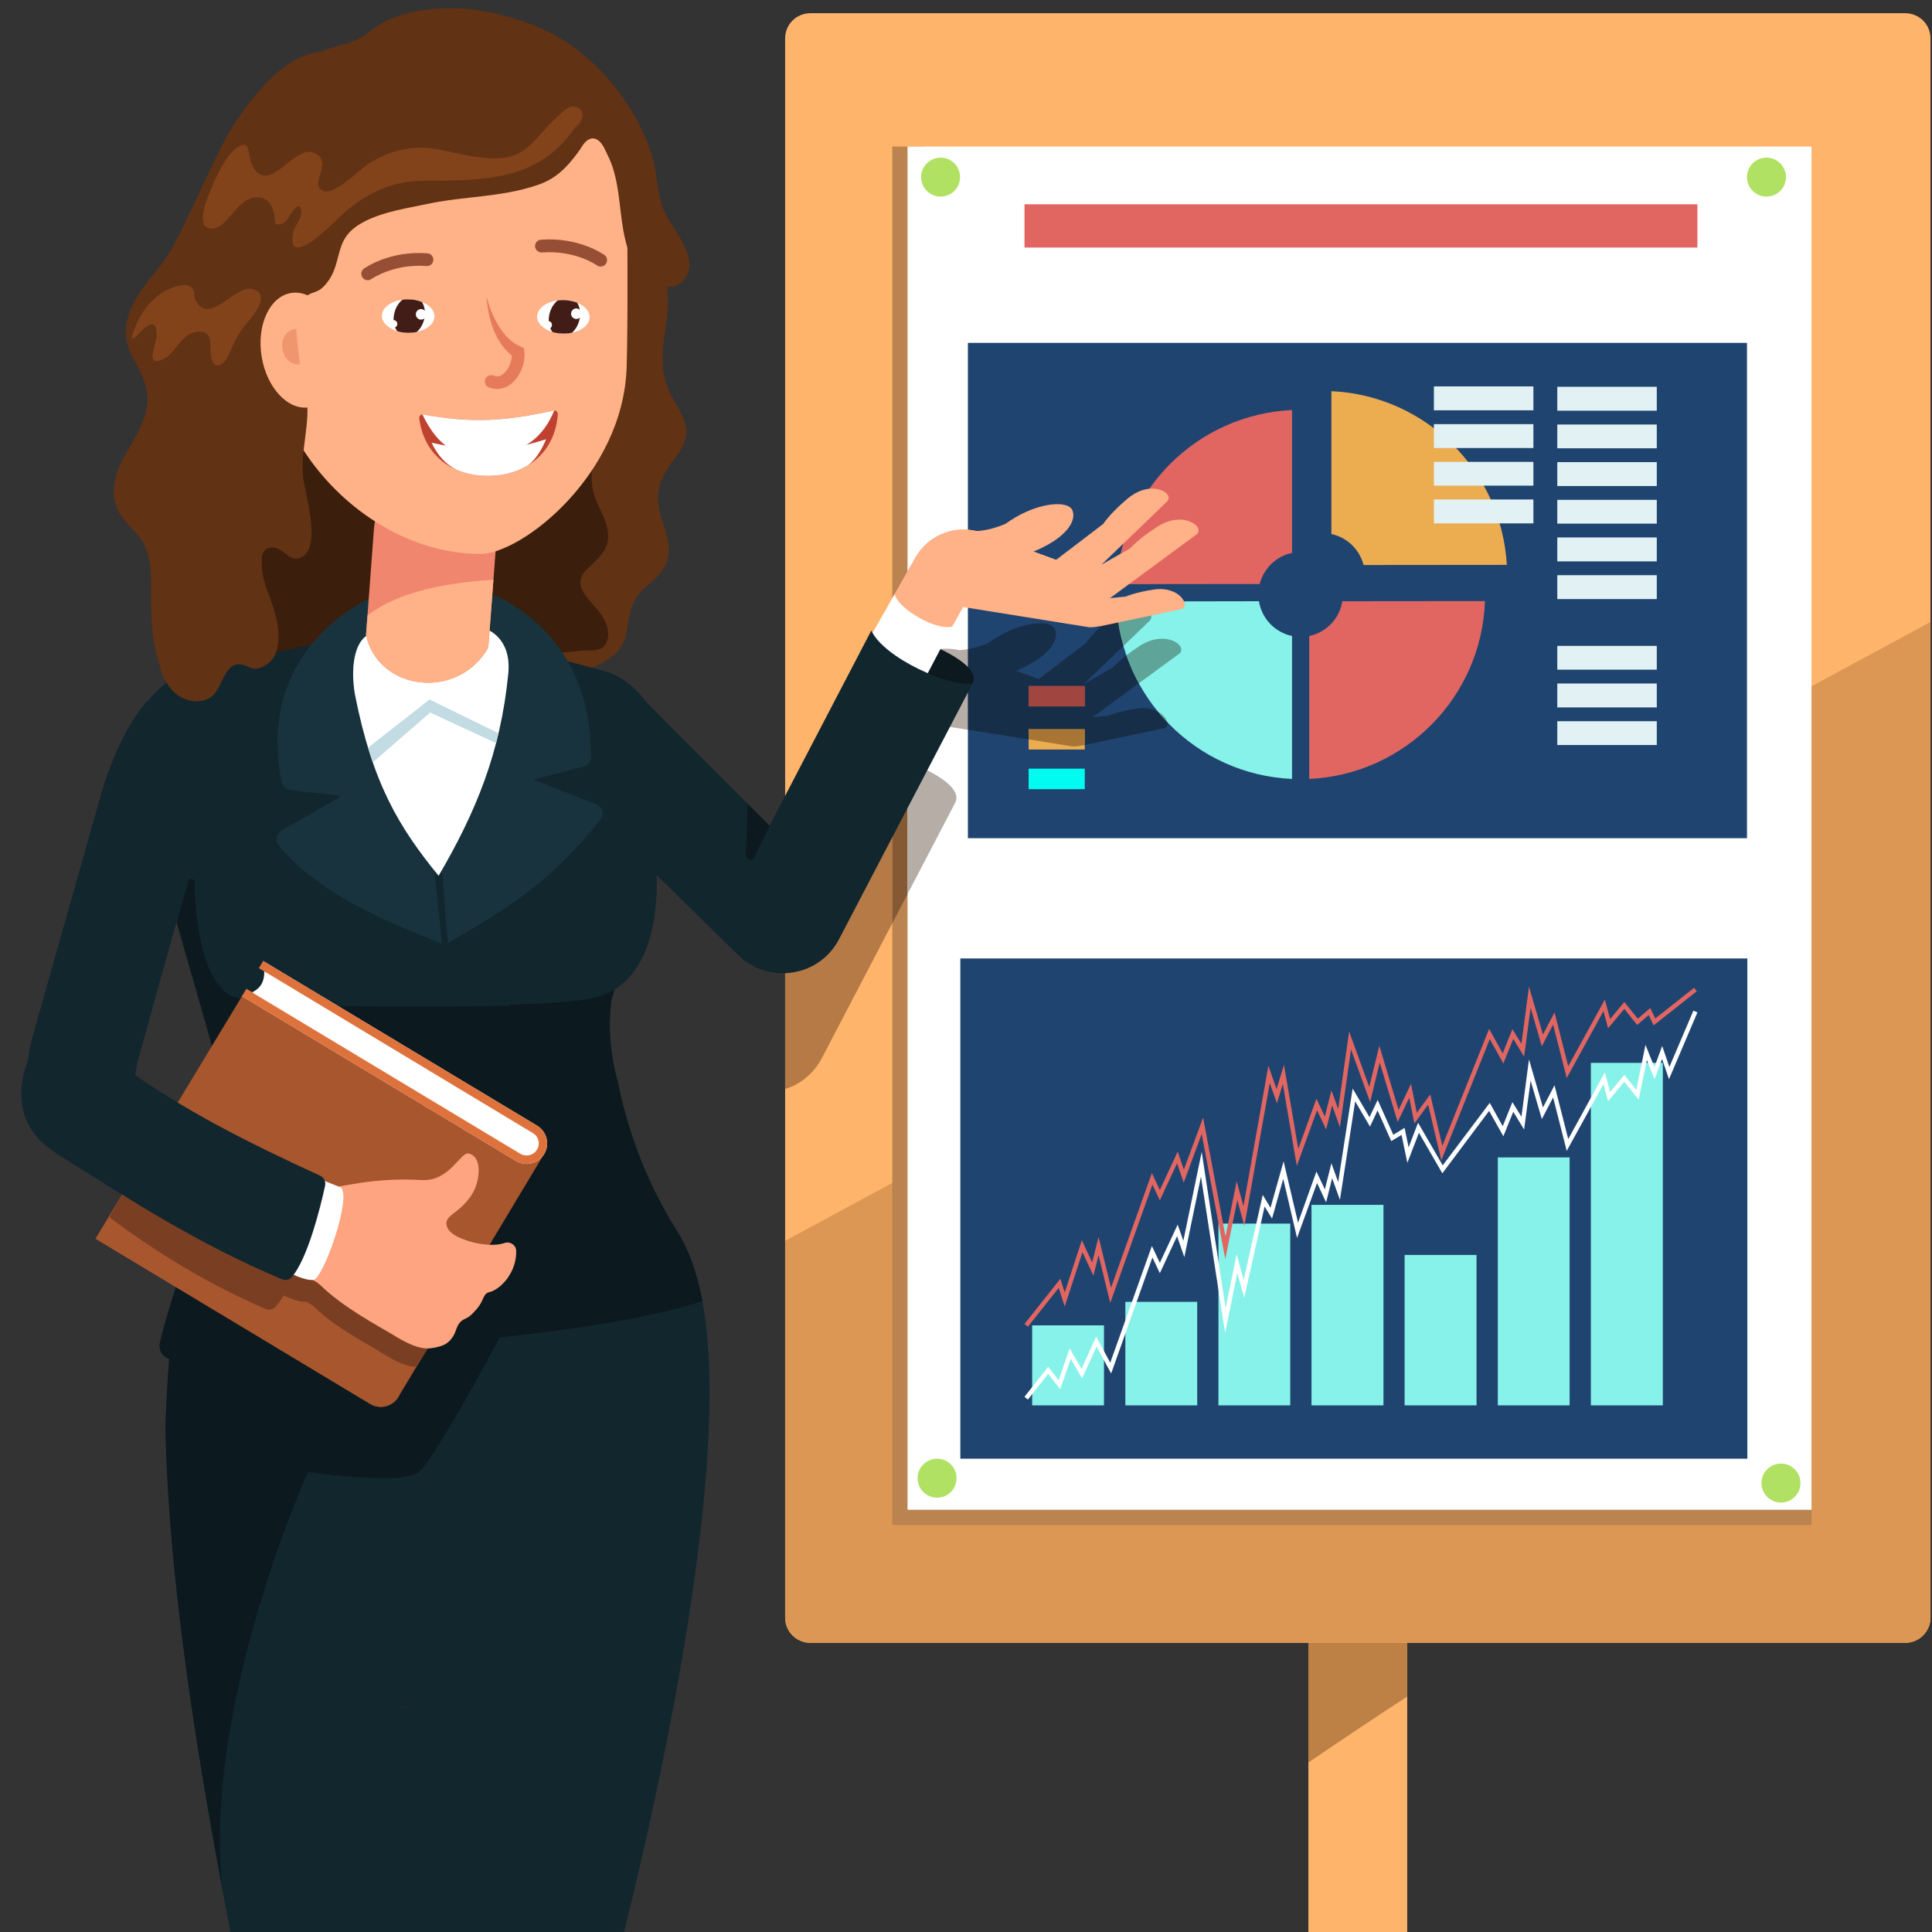 <svg xmlns="http://www.w3.org/2000/svg" xmlns:xlink="http://www.w3.org/1999/xlink" width="80" zoomAndPan="magnify" viewBox="0 0 60 60" height="80" preserveAspectRatio="xMidYMid meet" version="1.0"><rect x="0" y="0" width="60" height="60" fill="#333333" stroke="none"/><defs><clipPath id="8735a9ed6f"><path d="M 24.266 0.254 L 59.953 0.254 L 59.953 51.074 L 24.266 51.074 Z M 24.266 0.254 " clip-rule="nonzero"/></clipPath><clipPath id="0b278842d4"><path d="M 24.266 19.312 L 59.953 19.312 L 59.953 51.074 L 24.266 51.074 Z M 24.266 19.312 " clip-rule="nonzero"/></clipPath><clipPath id="fd4dee552a"><path d="M 6 55.645 L 14.621 55.645 L 14.621 60 L 6 60 Z M 6 55.645 " clip-rule="nonzero"/></clipPath></defs><path fill="#ffb46b" d="M 43.703 86.984 L 40.633 86.984 L 40.633 46.371 L 43.703 46.371 L 43.703 86.984 " fill-opacity="1" fill-rule="nonzero"/><path fill="#bd8045" d="M 43.703 52.688 L 43.703 44.477 L 40.633 44.477 L 40.633 54.738 C 41.648 54.043 42.672 53.359 43.703 52.688 " fill-opacity="1" fill-rule="nonzero"/><g clip-path="url(#8735a9ed6f)"><path fill="#ffb46b" d="M 59.168 0.41 C 59.602 0.41 59.953 0.758 59.953 1.191 L 59.953 50.238 C 59.953 50.668 59.602 51.02 59.168 51.02 L 25.168 51.02 C 24.734 51.02 24.383 50.668 24.383 50.238 L 24.383 1.191 C 24.383 0.758 24.734 0.41 25.168 0.41 L 59.168 0.41 " fill-opacity="1" fill-rule="nonzero"/></g><g clip-path="url(#0b278842d4)"><path fill="#db9753" d="M 24.383 38.535 L 24.383 50.238 C 24.383 50.668 24.734 51.02 25.168 51.02 L 59.168 51.02 C 59.602 51.02 59.953 50.668 59.953 50.238 L 59.953 19.316 L 24.383 38.535 " fill-opacity="1" fill-rule="nonzero"/></g><path fill="#ba834f" d="M 56.258 47.359 L 27.711 47.359 L 27.711 4.551 L 28.656 4.551 L 28.656 46.414 L 56.258 46.414 L 56.258 47.359 " fill-opacity="1" fill-rule="nonzero"/><path fill="#ffffff" d="M 28.184 46.887 L 56.258 46.887 L 56.258 4.551 L 28.184 4.551 Z M 28.184 46.887 " fill-opacity="1" fill-rule="nonzero"/><path fill="#204470" d="M 30.059 26.031 L 54.254 26.031 L 54.254 10.648 L 30.059 10.648 Z M 30.059 26.031 " fill-opacity="1" fill-rule="nonzero"/><path fill="#e16662" d="M 31.945 21.938 L 33.688 21.938 L 33.688 21.305 L 31.945 21.305 Z M 31.945 21.938 " fill-opacity="1" fill-rule="nonzero"/><path fill="#ecac50" d="M 31.945 23.277 L 33.688 23.277 L 33.688 22.645 L 31.945 22.645 Z M 31.945 23.277 " fill-opacity="1" fill-rule="nonzero"/><path fill="#00fcf1" d="M 33.688 24.508 L 31.945 24.508 L 31.945 23.871 L 33.688 23.871 L 33.688 24.508 " fill-opacity="1" fill-rule="nonzero"/><path fill="#e2f2f4" d="M 51.453 12.754 L 48.363 12.754 L 48.363 12.012 L 51.453 12.012 L 51.453 12.754 " fill-opacity="1" fill-rule="nonzero"/><path fill="#e2f2f4" d="M 51.453 13.922 L 48.363 13.922 L 48.363 13.184 L 51.453 13.184 L 51.453 13.922 " fill-opacity="1" fill-rule="nonzero"/><path fill="#e2f2f4" d="M 51.453 15.094 L 48.363 15.094 L 48.363 14.352 L 51.453 14.352 L 51.453 15.094 " fill-opacity="1" fill-rule="nonzero"/><path fill="#e2f2f4" d="M 51.453 16.262 L 48.363 16.262 L 48.363 15.523 L 51.453 15.523 L 51.453 16.262 " fill-opacity="1" fill-rule="nonzero"/><path fill="#e2f2f4" d="M 51.453 17.434 L 48.363 17.434 L 48.363 16.691 L 51.453 16.691 L 51.453 17.434 " fill-opacity="1" fill-rule="nonzero"/><path fill="#e2f2f4" d="M 51.453 18.605 L 48.363 18.605 L 48.363 17.863 L 51.453 17.863 L 51.453 18.605 " fill-opacity="1" fill-rule="nonzero"/><path fill="#e2f2f4" d="M 51.453 20.797 L 48.363 20.797 L 48.363 20.059 L 51.453 20.059 L 51.453 20.797 " fill-opacity="1" fill-rule="nonzero"/><path fill="#e2f2f4" d="M 51.453 21.969 L 48.363 21.969 L 48.363 21.227 L 51.453 21.227 L 51.453 21.969 " fill-opacity="1" fill-rule="nonzero"/><path fill="#e2f2f4" d="M 51.453 23.137 L 48.363 23.137 L 48.363 22.398 L 51.453 22.398 L 51.453 23.137 " fill-opacity="1" fill-rule="nonzero"/><path fill="#ecac50" d="M 41.348 16.586 C 41.836 16.688 42.223 17.066 42.348 17.547 L 46.797 17.543 C 46.625 14.613 44.273 12.281 41.348 12.148 L 41.348 16.586 " fill-opacity="1" fill-rule="nonzero"/><path fill="#e16662" d="M 41.688 18.672 C 41.602 19.211 41.191 19.641 40.66 19.75 L 40.66 24.191 C 43.633 24.051 46.012 21.652 46.117 18.668 L 41.688 18.672 " fill-opacity="1" fill-rule="nonzero"/><path fill="#e16662" d="M 39.121 18.137 C 39.246 17.652 39.633 17.273 40.125 17.172 L 40.125 12.734 C 37.191 12.871 34.836 15.207 34.672 18.141 L 39.121 18.137 " fill-opacity="1" fill-rule="nonzero"/><path fill="#86f2ea" d="M 40.125 19.75 C 39.594 19.641 39.184 19.211 39.098 18.672 L 34.668 18.68 C 34.777 21.66 37.152 24.055 40.125 24.191 L 40.125 19.75 " fill-opacity="1" fill-rule="nonzero"/><path fill="#e2f2f4" d="M 47.621 12.742 L 44.531 12.742 L 44.531 12 L 47.621 12 L 47.621 12.742 " fill-opacity="1" fill-rule="nonzero"/><path fill="#e2f2f4" d="M 47.621 13.914 L 44.531 13.914 L 44.531 13.172 L 47.621 13.172 L 47.621 13.914 " fill-opacity="1" fill-rule="nonzero"/><path fill="#e2f2f4" d="M 47.621 15.082 L 44.531 15.082 L 44.531 14.344 L 47.621 14.344 L 47.621 15.082 " fill-opacity="1" fill-rule="nonzero"/><path fill="#e2f2f4" d="M 47.621 16.254 L 44.531 16.254 L 44.531 15.512 L 47.621 15.512 L 47.621 16.254 " fill-opacity="1" fill-rule="nonzero"/><path fill="#b57a46" d="M 24.383 33.82 L 24.383 27.375 L 26.523 23.281 C 26.535 23.305 26.551 23.328 26.562 23.352 L 27.246 22.152 L 27.711 21.336 L 27.711 28.672 L 25.52 32.867 C 25.277 33.324 24.871 33.672 24.383 33.82 " fill-opacity="1" fill-rule="nonzero"/><path fill="#845933" d="M 27.711 28.672 L 27.711 21.336 L 27.898 21.012 C 27.977 20.875 28.07 20.746 28.184 20.637 L 28.184 27.766 L 27.711 28.672 " fill-opacity="1" fill-rule="nonzero"/><path fill="#b5ada6" d="M 28.184 27.766 L 28.184 20.637 C 28.352 20.469 28.559 20.332 28.793 20.25 C 28.965 20.188 29.145 20.148 29.316 20.145 C 29.336 20.145 29.352 20.145 29.371 20.145 C 29.512 20.145 29.656 20.16 29.793 20.191 C 29.883 20.188 29.973 20.176 30.059 20.16 L 30.059 22.664 L 29.371 22.555 L 29.027 23.172 L 28.668 23.859 C 29.148 24.086 29.879 24.516 29.664 24.93 L 28.184 27.766 " fill-opacity="1" fill-rule="nonzero"/><path fill="#172e49" d="M 33.688 23.137 L 33.688 22.645 L 31.945 22.645 L 31.945 22.961 L 30.059 22.664 L 30.059 20.16 C 30.297 20.117 30.516 20.039 30.668 19.98 L 30.672 19.973 C 30.793 19.895 30.914 19.816 31.016 19.758 C 31.488 19.48 31.961 19.355 32.301 19.355 C 32.535 19.355 32.699 19.414 32.758 19.531 C 32.898 19.812 32.668 20.289 31.844 20.699 C 31.754 20.746 31.656 20.789 31.555 20.832 L 32.258 21.086 L 32.93 20.574 L 33.727 19.969 C 33.727 19.969 33.914 19.668 34.461 19.199 C 34.539 19.133 34.617 19.078 34.691 19.035 C 34.727 19.387 34.793 19.73 34.891 20.059 L 33.66 21.242 L 33.691 21.223 L 34.562 20.727 C 34.562 20.727 34.684 20.582 34.98 20.352 C 35.086 20.652 35.215 20.945 35.367 21.219 L 34.164 22.105 L 33.934 22.273 L 34.43 22.227 C 34.43 22.227 34.699 22.098 35.297 22.008 C 35.363 21.996 35.434 21.992 35.496 21.992 C 35.688 21.992 35.844 22.039 35.965 22.105 C 36.055 22.215 36.152 22.324 36.25 22.426 C 36.27 22.516 36.242 22.59 36.156 22.613 L 33.688 23.137 M 31.945 21.305 L 31.945 21.938 L 33.688 21.938 L 33.688 21.305 L 31.945 21.305 " fill-opacity="1" fill-rule="nonzero"/><path fill="#a04540" d="M 31.945 21.938 L 33.688 21.938 L 33.688 21.305 L 31.945 21.305 Z M 31.945 21.938 " fill-opacity="1" fill-rule="nonzero"/><path fill="#a87534" d="M 33.348 23.18 C 33.332 23.18 33.312 23.18 33.297 23.18 L 31.945 22.961 L 31.945 22.645 L 33.688 22.645 L 33.688 23.137 L 33.613 23.152 L 33.602 23.145 C 33.516 23.168 33.43 23.18 33.348 23.18 " fill-opacity="1" fill-rule="nonzero"/><path fill="#5fa498" d="M 36.25 22.426 C 36.152 22.324 36.055 22.215 35.965 22.105 C 36.129 22.195 36.227 22.32 36.25 22.426 M 35.367 21.219 C 35.215 20.945 35.086 20.652 34.98 20.352 C 35.094 20.266 35.23 20.168 35.395 20.059 C 35.648 19.895 35.891 19.836 36.094 19.836 C 36.543 19.836 36.809 20.137 36.629 20.297 L 35.367 21.219 M 34.891 20.059 C 34.793 19.73 34.727 19.387 34.691 19.035 C 34.891 18.918 35.086 18.875 35.25 18.875 C 35.625 18.875 35.859 19.105 35.711 19.27 L 34.891 20.059 " fill-opacity="1" fill-rule="nonzero"/><path fill="#0c191f" d="M 28.812 19.988 C 28.812 19.988 30.516 20.629 30.203 21.23 C 28.891 21.434 27.266 20.594 28.812 19.988 " fill-opacity="1" fill-rule="nonzero"/><path fill="#ffb187" d="M 34.328 19.379 C 34.266 19.406 34.203 19.43 34.141 19.445 C 34.039 19.473 33.934 19.484 33.828 19.48 L 29.91 18.852 L 28.879 20.703 L 27.426 20.117 L 27.418 20.113 L 26.969 19.883 L 28.434 17.309 C 28.625 16.969 28.938 16.695 29.332 16.551 C 29.504 16.484 29.68 16.453 29.852 16.445 L 29.855 16.449 C 30.016 16.441 30.176 16.457 30.328 16.492 C 30.391 16.508 30.453 16.527 30.512 16.551 L 30.746 16.637 L 31.023 16.738 L 32.094 17.129 L 32.797 17.387 L 33.605 17.688 L 33.727 17.812 L 33.82 17.906 L 34.391 18.504 L 34.461 18.578 L 34.465 18.582 L 34.648 18.77 L 34.57 18.855 C 34.465 18.984 34.484 19.305 34.328 19.379 " fill-opacity="1" fill-rule="nonzero"/><path fill="#ffb187" d="M 33.406 18.676 L 34.125 18.609 L 34.965 18.527 C 34.965 18.527 35.238 18.398 35.832 18.309 C 36.641 18.188 36.98 18.832 36.695 18.914 L 34.148 19.453 L 33.406 18.676 " fill-opacity="1" fill-rule="nonzero"/><path fill="#ffb187" d="M 37.164 16.594 L 34.703 18.406 L 34.465 18.582 C 34.465 18.582 33.992 18.348 33.477 18.273 C 32.273 18.102 31.16 17.301 30.285 17.152 C 29.387 17.004 29.141 17.176 28.738 17.789 C 28.316 18.426 27.109 19.957 27.109 19.957 L 27.418 20.113 L 26.969 19.883 L 28.434 17.309 C 28.625 16.969 28.938 16.695 29.332 16.551 C 29.504 16.484 29.68 16.453 29.852 16.445 L 29.855 16.449 C 30.016 16.441 30.176 16.457 30.328 16.492 C 30.668 16.477 30.996 16.363 31.207 16.277 L 31.211 16.277 C 31.328 16.195 31.449 16.117 31.555 16.055 C 32.348 15.598 33.156 15.551 33.297 15.832 C 33.434 16.117 33.203 16.594 32.383 17 C 32.293 17.047 32.191 17.09 32.094 17.129 L 32.797 17.387 L 33.465 16.879 L 34.262 16.27 C 34.262 16.27 34.453 15.965 35 15.5 C 35.738 14.867 36.484 15.305 36.25 15.57 L 34.195 17.547 L 34.23 17.523 L 35.102 17.027 C 35.102 17.027 35.328 16.754 35.934 16.363 C 36.746 15.836 37.43 16.367 37.164 16.594 " fill-opacity="1" fill-rule="nonzero"/><path fill="#ffffff" d="M 27.785 18.449 C 27.887 18.918 29.121 19.613 29.574 19.453 L 28.719 21.086 L 26.969 19.883 L 27.785 18.449 " fill-opacity="1" fill-rule="nonzero"/><path fill="#12262e" d="M 30.203 21.23 L 26.059 29.164 C 25.77 29.723 25.238 30.105 24.621 30.199 C 24.004 30.301 23.375 30.102 22.93 29.664 L 19.785 26.582 L 19.102 25.91 L 15.703 22.582 L 17.238 21.016 L 19.223 21.285 C 19.48 21.383 19.82 21.555 20.102 21.836 L 20.359 22.094 L 23.898 25.645 L 27.059 19.582 C 27.461 20.445 29.492 21.336 30.203 21.23 " fill-opacity="1" fill-rule="nonzero"/><path fill="#f0866e" d="M 19.375 88.242 C 19.234 88.457 13.82 88.219 13.969 88.07 C 13.926 86.945 13.457 85.5 12.766 84.152 C 12.312 83.285 11.77 82.453 11.184 81.781 C 10.691 79.793 12.051 78.48 12.973 77.84 C 13.117 76.562 11.184 62.191 12.969 59.258 C 16.375 58.121 17.664 54.785 18.594 55.871 C 18.828 59.828 16.875 75.355 16.59 80.043 C 17.43 82.562 17.441 84.094 17.621 85.797 C 17.633 85.816 17.652 85.84 17.676 85.867 C 18 86.266 19.219 87.312 19.219 87.312 C 19.453 87.773 19.375 88 19.375 88.242 " fill-opacity="1" fill-rule="nonzero"/><g clip-path="url(#fd4dee552a)"><path fill="#ffb187" d="M 14.395 88.43 C 14.25 88.641 8.84 88.402 8.988 88.254 C 8.941 87.133 8.477 85.684 7.785 84.336 C 7.332 83.469 6.789 82.637 6.203 81.969 C 5.711 79.977 7.07 78.664 7.992 78.023 C 8.137 76.746 6.203 62.379 7.988 59.441 C 11.391 58.309 12.684 54.973 13.613 56.059 C 13.848 60.012 11.895 75.539 11.609 80.227 C 12.445 82.746 12.461 84.277 12.641 85.98 C 12.652 86.004 12.672 86.027 12.691 86.051 C 13.016 86.453 14.238 87.496 14.238 87.496 C 14.473 87.961 14.395 88.184 14.395 88.43 " fill-opacity="1" fill-rule="nonzero"/></g><path fill="#f0866e" d="M 13.227 63.441 C 13.512 60.207 13.695 57.434 13.613 56.059 C 12.684 54.973 11.391 58.309 7.988 59.441 C 7.641 60.016 7.434 61.023 7.328 62.281 C 7.531 62.539 9.336 63.461 13.227 63.441 " fill-opacity="1" fill-rule="nonzero"/><path fill="#613214" d="M 21.012 14.156 C 20.434 14.914 20.285 15.344 20.594 16.262 C 20.766 16.777 20.91 17.254 20.547 17.746 C 20.238 18.16 19.82 18.293 19.637 18.809 C 19.379 19.504 19.613 20.016 18.871 20.484 C 18.617 20.645 18.344 20.773 18.047 20.844 C 17.879 20.883 17.695 20.863 17.531 20.902 C 17.109 21.008 16.816 21.348 16.418 21.496 C 16.047 21.633 15.598 21.703 15.211 21.809 C 6.211 23.258 5.086 20.945 5.086 20.945 C 4.75 20.266 4.684 19.316 4.691 18.574 C 4.699 17.941 4.73 17.113 4.277 16.609 C 3.859 16.145 3.512 15.883 3.535 15.207 C 3.57 14.215 4.516 13.496 4.578 12.48 C 4.633 11.602 3.898 11.113 3.91 10.316 C 3.918 9.328 4.719 8.668 5.211 7.93 C 5.434 7.594 5.875 6.652 6.293 5.766 C 6.641 5.027 6.973 4.328 7.145 4.051 C 7.301 3.801 7.496 3.512 7.719 3.223 C 8.293 2.465 9.078 1.699 9.926 1.613 C 19.543 0.637 18.883 4.281 19.91 5.824 C 20.281 6.383 20.387 7.355 20.539 7.988 C 20.707 8.68 20.801 9.223 20.707 9.926 C 20.613 10.613 20.461 11.332 20.723 12.004 C 21.055 12.84 21.691 13.258 21.012 14.156 " fill-opacity="1" fill-rule="nonzero"/><path fill="#3b1e0c" d="M 8.125 16.328 C 8.145 15.277 8.227 14.23 8.309 13.188 C 8.527 11.766 8.609 10.324 8.379 8.836 C 8.324 8.492 8.164 8.238 7.945 8.066 C 8.016 7.465 8.062 6.859 8.059 6.254 C 8.059 5.73 7.84 5.352 7.52 5.113 C 14.227 0 18.57 3.988 19.785 5.645 C 18.766 5.488 17.551 6.637 18.156 7.898 C 18.641 8.91 18.566 10.23 18.559 11.32 C 18.555 12.078 18.57 12.836 18.512 13.59 C 18.465 14.227 18.25 14.793 18.473 15.43 C 18.582 15.742 18.773 16.051 18.852 16.363 C 19.012 17.008 18.633 17.281 18.223 17.684 C 17.68 18.219 18.379 18.648 18.688 19.113 C 18.82 19.309 18.941 19.617 18.863 19.875 C 18.742 20.27 18.418 20.172 18.07 20.207 C 17.371 20.277 16.262 20.324 15.703 20.797 C 15.266 21.172 15.09 21.922 14.477 22.055 C 14.258 22.102 14.016 22.039 13.797 22.039 C 13.387 22.039 12.98 22.113 12.574 22.152 C 12.27 22.18 8.68 22.504 8.629 22.23 C 8.277 20.285 8.09 18.312 8.125 16.328 " fill-opacity="1" fill-rule="nonzero"/><path fill="#12262e" d="M 19.109 61.062 C 19.051 61.285 18.879 61.461 18.66 61.527 C 14.945 62.648 10.52 62.777 7.434 61.418 C 7.262 60.543 7.082 59.621 6.902 58.66 L 6.902 58.645 C 6.059 54.117 5.215 48.805 5.137 44.219 L 5.141 44.16 C 5.168 43.52 5.203 42.867 5.254 42.199 C 5.277 41.902 5.305 41.598 5.336 41.293 C 7.324 41.902 11.324 41.926 15.074 41.488 C 17.285 41.234 19.41 40.816 20.977 40.266 C 21.246 40.172 21.496 40.078 21.723 39.977 C 21.758 40.113 21.785 40.254 21.812 40.402 C 22.898 46.125 19.707 58.785 19.109 61.062 " fill-opacity="1" fill-rule="nonzero"/><path fill="#12262e" d="M 21.812 40.402 C 18.059 41.695 7.844 42.137 5.402 42.223 C 5.352 42.223 5.301 42.219 5.254 42.199 C 5.176 42.176 5.105 42.133 5.055 42.066 C 4.969 41.965 4.938 41.832 4.965 41.699 L 4.969 41.695 C 5.121 41.027 5.418 40.09 5.738 39.125 C 5.75 39.102 5.754 39.078 5.762 39.051 C 5.871 38.719 5.984 38.379 6.098 38.051 C 6.246 37.617 6.387 37.199 6.516 36.809 C 6.789 35.969 6.988 35.285 6.988 34.996 C 6.988 34.93 6.977 34.863 6.977 34.797 C 6.973 34.664 6.965 34.527 6.949 34.391 C 6.91 34.027 6.852 33.637 6.762 33.227 C 6.609 32.547 6.395 31.797 6.16 30.988 C 6.066 30.652 5.961 30.301 5.855 29.953 C 5.844 29.898 5.828 29.848 5.816 29.797 C 5.781 29.691 5.75 29.578 5.719 29.465 C 5.441 28.512 5.172 27.492 4.945 26.402 C 4.898 26.16 4.852 25.914 4.805 25.664 C 4.566 24.332 4.348 23.172 4.199 22.363 C 4.25 22.27 4.312 22.18 4.367 22.086 C 4.723 21.551 5.172 21.086 5.707 20.949 C 5.625 20.945 5.539 20.941 5.469 20.945 C 5.539 20.918 5.625 20.895 5.711 20.871 L 6.121 20.793 L 6.391 20.738 L 10.16 19.918 L 10.898 19.758 L 14.719 19.758 L 15.504 19.965 L 18.809 20.852 L 18.816 20.855 L 18.855 20.863 L 18.863 20.863 C 19.113 20.949 20.207 21.395 20.641 23.035 C 20.664 23.117 20.68 23.199 20.699 23.277 L 20.277 25.758 L 20.316 26.656 L 19.52 29.316 L 19.371 29.797 L 19.008 30.988 L 18.984 31.082 C 18.965 31.234 18.953 31.387 18.945 31.539 L 18.945 31.547 C 18.938 31.641 18.938 31.742 18.938 31.836 C 18.938 32.316 18.996 32.797 19.102 33.266 C 19.125 33.375 19.156 33.477 19.184 33.586 L 19.188 33.602 C 19.438 34.859 19.957 36.543 21.027 38.23 C 21.332 38.711 21.562 39.305 21.723 39.977 C 21.754 40.113 21.781 40.254 21.812 40.402 " fill-opacity="1" fill-rule="nonzero"/><path fill="#0c191f" d="M 21.027 38.23 C 19.957 36.543 19.438 34.859 19.188 33.602 L 19.184 33.586 C 19.156 33.477 19.125 33.375 19.102 33.266 C 18.996 32.797 18.938 32.316 18.938 31.836 C 18.938 31.742 18.938 31.641 18.945 31.547 L 18.945 31.539 C 18.953 31.387 18.965 31.234 18.984 31.082 L 19.008 30.988 L 19.219 30.293 L 5.484 28.633 C 5.555 28.863 6.098 30.762 6.16 30.988 C 6.395 31.797 6.609 32.547 6.762 33.227 C 6.852 33.637 6.91 34.027 6.949 34.391 C 6.965 34.527 6.973 34.664 6.977 34.797 C 6.977 34.863 6.988 34.93 6.988 34.996 C 6.988 35.285 6.789 35.969 6.516 36.809 C 6.387 37.199 6.246 37.617 6.098 38.051 C 5.984 38.379 5.871 38.719 5.762 39.051 C 5.754 39.078 5.75 39.102 5.738 39.125 C 5.418 40.09 5.121 41.027 4.969 41.695 L 4.965 41.699 C 4.938 41.832 4.969 41.965 5.055 42.066 C 5.105 42.133 5.176 42.176 5.254 42.199 C 5.301 42.219 5.352 42.223 5.402 42.223 C 7.844 42.137 18.059 41.695 21.812 40.402 C 21.781 40.254 21.754 40.113 21.723 39.977 C 21.562 39.305 21.332 38.711 21.027 38.23 " fill-opacity="1" fill-rule="nonzero"/><path fill="#12262e" d="M 20.289 25.977 L 10.023 25.848 L 10.023 31.238 C 12.93 31.297 17 31.219 17.996 31.062 C 21.16 30.828 20.289 25.977 20.289 25.977 " fill-opacity="1" fill-rule="nonzero"/><path fill="#12262e" d="M 5.543 25.977 L 15.809 25.848 L 15.809 31.238 C 12.902 31.297 8.832 31.219 7.836 31.062 C 4.676 30.828 5.543 25.977 5.543 25.977 " fill-opacity="1" fill-rule="nonzero"/><path fill="#18333d" d="M 11.488 18.582 C 11.488 18.582 7.918 20.09 8.742 24.266 C 8.773 24.41 8.887 24.523 9.031 24.539 L 10.617 24.719 L 8.742 25.793 C 8.664 25.84 8.609 25.918 8.594 26.008 C 8.578 26.098 8.602 26.188 8.66 26.258 C 9.848 27.688 11.695 28.504 13.723 29.305 C 13.723 29.305 13.406 26.02 13.184 24.48 C 12.953 22.91 11.488 18.582 11.488 18.582 " fill-opacity="1" fill-rule="nonzero"/><path fill="#18333d" d="M 15.078 18.383 C 15.078 18.383 18.375 19.371 18.352 23.508 C 18.352 23.645 18.258 23.77 18.121 23.805 L 16.566 24.211 L 18.52 24.98 C 18.613 25.02 18.68 25.094 18.707 25.191 C 18.73 25.285 18.707 25.387 18.648 25.461 C 17.102 27.379 15.875 28.148 13.914 29.285 C 13.914 29.285 13.578 25.98 13.648 24.398 C 13.715 22.812 15.078 18.383 15.078 18.383 " fill-opacity="1" fill-rule="nonzero"/><path fill="#ffffff" d="M 15.785 20.918 C 15.547 23.379 14.766 25.242 13.621 27.199 C 12.391 25.688 11.57 24.344 11.02 21.555 C 10.883 20.715 11.016 20.004 11.367 19.754 L 15.102 19.539 C 15.102 19.539 15.895 19.789 15.785 20.918 " fill-opacity="1" fill-rule="nonzero"/><path fill="#f0866e" d="M 15.164 20.113 C 15.168 20.078 15.422 16.715 15.422 16.715 C 15.5 15.586 14.805 14.625 13.875 14.566 L 13.43 14.539 C 12.496 14.484 11.688 15.355 11.609 16.48 L 11.367 19.723 C 11.746 21.457 14.215 21.77 15.164 20.113 " fill-opacity="1" fill-rule="nonzero"/><path fill="#ffb187" d="M 11.414 19.113 L 11.367 19.723 C 11.746 21.457 14.215 21.77 15.164 20.113 C 15.168 20.094 15.25 18.957 15.324 18.004 C 13.945 18.09 12.41 18.344 11.414 19.113 " fill-opacity="1" fill-rule="nonzero"/><path fill="#c3dbe3" d="M 11.43 23.219 L 13.34 21.723 L 15.48 22.77 L 15.406 23.078 L 13.359 22.129 L 11.578 23.676 L 11.43 23.219 " fill-opacity="1" fill-rule="nonzero"/><path fill="#ffffff" d="M 13.035 12.812 C 13.043 12.988 13.074 13.16 13.125 13.32 C 13.359 14.102 14.051 14.688 14.902 14.746 C 15.562 14.793 16.176 14.512 16.574 14.039 C 16.641 13.961 16.703 13.879 16.754 13.789 C 16.797 13.723 16.836 13.652 16.867 13.578 C 16.945 13.418 16.984 13.246 17.031 13.07 C 17.07 12.941 16.914 12.953 16.914 12.953 C 15.68 12.941 14.395 12.855 13.172 12.695 C 13.172 12.695 13.031 12.684 13.035 12.812 " fill-opacity="1" fill-rule="nonzero"/><path fill="#ffb187" d="M 8.465 10.41 C 8.461 10.457 8.457 10.48 8.457 10.48 C 8.168 13.648 11.367 17.203 14.922 17.203 C 16.203 17.203 19.352 14.742 19.461 11.41 C 19.508 9.918 19.48 7.188 19.473 3.863 L 16.125 4.066 L 9.984 4.742 C 9.277 6.211 8.883 7.859 8.672 9.012 C 8.961 9.082 9.156 9.395 9.125 9.754 C 9.09 10.145 8.793 10.438 8.465 10.41 " fill-opacity="1" fill-rule="nonzero"/><path fill="#613214" d="M 7.523 15.176 C 7.621 14.531 7.691 13.867 7.758 13.215 C 7.805 12.793 7.918 12.199 7.703 11.801 C 7.582 11.574 7.426 11.41 7.254 11.293 C 7.223 10.738 7.18 10.176 7.109 9.641 C 7.031 9.074 6.918 8.516 6.883 7.945 C 6.848 7.387 6.926 6.98 7.008 6.438 C 7.07 6.043 7.117 5.648 7.207 5.262 C 7.277 4.969 7.363 4.688 7.469 4.418 C 7.648 3.965 7.887 3.543 8.191 3.137 C 8.66 2.516 9.191 1.906 9.926 1.613 C 10.555 1.363 10.969 1.398 11.492 0.973 C 11.961 0.59 12.555 0.398 13.148 0.312 C 14.348 0.133 15.605 0.383 16.711 0.84 C 18.371 1.52 19.812 3.242 20.289 4.98 C 20.414 5.449 20.41 5.984 20.582 6.453 C 20.793 7.023 21.645 7.867 21.348 8.52 C 21.039 9.195 20.18 8.875 19.844 8.418 C 19.09 7.391 19.43 5.941 18.883 4.844 C 18.797 4.672 18.719 4.434 18.543 4.336 C 18.355 4.23 18.191 4.367 18.09 4.523 C 18.039 4.602 17.988 4.68 17.93 4.758 C 17.582 5.227 17.246 5.562 16.68 5.75 C 15.566 6.129 14.414 6.09 13.277 6.332 C 12.523 6.496 11.168 6.668 10.719 7.391 C 10.504 7.734 10.496 8.195 10.297 8.562 C 10.207 8.723 10.109 8.859 9.961 8.977 C 9.84 9.07 9.676 9.086 9.566 9.164 C 9.258 9.371 9.34 10.035 9.391 10.363 C 9.488 11.008 9.398 11.652 9.512 12.293 C 9.66 13.129 9.309 14 9.422 14.875 C 9.488 15.371 10 17.012 9.352 17.316 C 9.008 17.473 8.797 17.031 8.496 17.008 C 7.836 16.957 8.211 18.113 8.328 18.414 C 8.543 18.969 8.785 19.684 8.566 20.285 C 8.488 20.504 8.301 20.66 8.082 20.738 C 7.816 20.836 7.738 20.672 7.484 20.637 C 6.945 20.555 6.914 21.43 6.527 21.664 C 6.137 21.906 5.602 21.742 5.316 21.402 C 5.203 21.27 5.09 21.074 5.027 20.906 C 4.828 20.355 4.91 19.602 5.113 19.066 C 5.332 18.488 5.82 17.926 6.242 17.484 C 6.559 17.152 6.902 16.844 7.156 16.461 C 7.43 16.047 7.449 15.645 7.523 15.176 " fill-opacity="1" fill-rule="nonzero"/><path fill="#964f34" d="M 11.418 8.703 C 11.355 8.703 11.297 8.672 11.258 8.617 C 11.195 8.527 11.215 8.406 11.301 8.34 C 11.336 8.32 12.102 7.777 13.273 7.867 C 13.383 7.875 13.465 7.969 13.457 8.078 C 13.449 8.188 13.355 8.273 13.242 8.262 C 12.223 8.184 11.543 8.66 11.535 8.664 C 11.5 8.688 11.457 8.703 11.418 8.703 " fill-opacity="1" fill-rule="nonzero"/><path fill="#964f34" d="M 18.652 8.277 C 18.617 8.277 18.574 8.266 18.539 8.242 C 18.531 8.234 17.852 7.762 16.832 7.84 C 16.723 7.848 16.625 7.766 16.617 7.656 C 16.609 7.547 16.691 7.449 16.801 7.445 C 17.973 7.355 18.738 7.895 18.77 7.918 C 18.859 7.98 18.879 8.105 18.816 8.195 C 18.777 8.25 18.715 8.277 18.652 8.277 " fill-opacity="1" fill-rule="nonzero"/><path fill="#ffb187" d="M 9.812 9.332 C 9.578 9.145 9.309 9.055 9.043 9.098 C 8.375 9.207 7.965 10.094 8.125 11.074 C 8.285 12.055 8.953 12.762 9.617 12.648 C 9.773 12.625 9.914 12.555 10.039 12.453 C 9.91 11.418 9.832 10.379 9.812 9.332 " fill-opacity="1" fill-rule="nonzero"/><path fill="#f0966e" d="M 8.77 10.84 C 8.82 11.145 9.062 11.355 9.316 11.312 C 9.297 11.168 9.242 10.77 9.199 10.219 C 9.18 10.215 9.16 10.219 9.137 10.219 C 8.887 10.262 8.723 10.543 8.77 10.84 " fill-opacity="1" fill-rule="nonzero"/><path fill="#ffffff" d="M 13.492 9.832 C 13.492 9.867 13.484 9.902 13.473 9.934 C 13.438 10.039 13.352 10.129 13.234 10.199 C 13.152 10.246 13.051 10.285 12.945 10.309 C 12.91 10.316 12.875 10.324 12.836 10.328 C 12.785 10.332 12.723 10.336 12.668 10.336 L 12.652 10.336 C 12.59 10.332 12.52 10.328 12.457 10.316 C 12.414 10.305 12.375 10.297 12.336 10.285 C 12.266 10.266 12.203 10.238 12.145 10.203 L 12.145 10.199 C 11.969 10.109 11.855 9.961 11.859 9.805 C 11.863 9.559 12.133 9.355 12.496 9.309 C 12.555 9.297 12.617 9.297 12.684 9.297 C 12.738 9.297 12.797 9.301 12.852 9.309 C 12.941 9.324 13.027 9.348 13.105 9.379 C 13.246 9.434 13.359 9.52 13.426 9.617 C 13.469 9.684 13.492 9.754 13.492 9.832 " fill-opacity="1" fill-rule="nonzero"/><path fill="#421c16" d="M 13.164 9.949 C 13.121 10.098 13.043 10.223 12.945 10.309 C 12.91 10.316 12.875 10.324 12.836 10.328 C 12.785 10.332 12.723 10.336 12.668 10.336 L 12.652 10.336 C 12.59 10.332 12.52 10.328 12.457 10.316 C 12.414 10.305 12.375 10.297 12.336 10.285 C 12.227 10.145 12.188 9.914 12.258 9.684 C 12.301 9.527 12.391 9.395 12.496 9.309 C 12.555 9.297 12.617 9.297 12.684 9.297 C 12.738 9.297 12.797 9.301 12.852 9.309 C 12.941 9.324 13.027 9.348 13.105 9.379 C 13.195 9.523 13.227 9.734 13.164 9.949 " fill-opacity="1" fill-rule="nonzero"/><path fill="#ffffff" d="M 13.238 9.766 C 13.238 9.855 13.164 9.926 13.074 9.926 C 12.984 9.926 12.914 9.848 12.914 9.758 C 12.914 9.668 12.992 9.598 13.078 9.598 C 13.168 9.602 13.238 9.676 13.238 9.766 " fill-opacity="1" fill-rule="nonzero"/><path fill="#ffffff" d="M 12.34 10.062 C 12.336 10.129 12.281 10.18 12.219 10.18 C 12.152 10.18 12.102 10.125 12.102 10.059 C 12.102 9.992 12.156 9.941 12.223 9.941 C 12.289 9.941 12.34 9.996 12.34 10.062 " fill-opacity="1" fill-rule="nonzero"/><path fill="#ffffff" d="M 18.312 9.855 C 18.309 9.891 18.305 9.926 18.293 9.957 C 18.254 10.066 18.172 10.156 18.055 10.223 C 17.973 10.273 17.875 10.309 17.766 10.332 C 17.73 10.34 17.695 10.348 17.656 10.352 C 17.602 10.359 17.543 10.359 17.488 10.359 L 17.473 10.359 C 17.406 10.359 17.34 10.352 17.277 10.34 C 17.234 10.332 17.195 10.324 17.156 10.312 C 17.086 10.289 17.02 10.262 16.961 10.23 L 16.961 10.223 C 16.789 10.133 16.676 9.984 16.68 9.828 C 16.684 9.582 16.953 9.379 17.316 9.332 C 17.375 9.32 17.438 9.32 17.504 9.32 C 17.559 9.32 17.617 9.324 17.672 9.336 C 17.762 9.348 17.848 9.371 17.926 9.402 C 18.066 9.461 18.176 9.543 18.246 9.645 C 18.289 9.711 18.312 9.781 18.312 9.855 " fill-opacity="1" fill-rule="nonzero"/><path fill="#421c16" d="M 17.984 9.973 C 17.941 10.121 17.863 10.246 17.766 10.332 C 17.73 10.34 17.695 10.348 17.656 10.352 C 17.602 10.359 17.543 10.359 17.488 10.359 L 17.473 10.359 C 17.406 10.359 17.34 10.352 17.277 10.34 C 17.234 10.332 17.195 10.324 17.156 10.312 C 17.047 10.168 17.008 9.941 17.074 9.711 C 17.121 9.551 17.211 9.418 17.316 9.332 C 17.375 9.32 17.438 9.32 17.504 9.32 C 17.559 9.32 17.617 9.324 17.672 9.336 C 17.762 9.348 17.848 9.371 17.926 9.402 C 18.016 9.551 18.047 9.758 17.984 9.973 " fill-opacity="1" fill-rule="nonzero"/><path fill="#ffffff" d="M 18.059 9.746 C 18.059 9.836 17.984 9.91 17.895 9.906 C 17.809 9.906 17.734 9.832 17.734 9.738 C 17.738 9.652 17.812 9.578 17.898 9.578 C 17.988 9.578 18.062 9.656 18.059 9.746 " fill-opacity="1" fill-rule="nonzero"/><path fill="#ffffff" d="M 17.141 10.094 C 17.141 10.16 17.09 10.215 17.023 10.215 C 16.957 10.211 16.906 10.156 16.906 10.09 C 16.906 10.023 16.961 9.973 17.027 9.973 C 17.094 9.973 17.145 10.027 17.141 10.094 " fill-opacity="1" fill-rule="nonzero"/><path fill="#e67b5a" d="M 15.109 9.203 C 15.129 9.551 15.199 9.898 15.324 10.23 C 15.359 10.312 15.395 10.398 15.438 10.477 C 15.48 10.562 15.531 10.637 15.586 10.715 C 15.641 10.789 15.695 10.867 15.773 10.93 C 15.836 11.004 15.918 11.059 16 11.117 L 15.895 10.961 C 15.914 11.137 15.844 11.355 15.73 11.508 C 15.672 11.582 15.605 11.641 15.535 11.668 C 15.504 11.684 15.469 11.688 15.434 11.688 C 15.402 11.688 15.363 11.676 15.332 11.664 L 15.312 11.66 C 15.211 11.625 15.098 11.684 15.066 11.789 C 15.035 11.891 15.086 11.996 15.184 12.035 C 15.262 12.059 15.348 12.078 15.434 12.082 C 15.52 12.078 15.605 12.062 15.684 12.035 C 15.84 11.969 15.957 11.859 16.047 11.742 C 16.133 11.625 16.195 11.496 16.238 11.359 C 16.277 11.227 16.301 11.082 16.285 10.926 L 16.273 10.82 L 16.184 10.77 C 16.121 10.738 16.051 10.711 15.988 10.664 C 15.922 10.629 15.867 10.574 15.805 10.523 C 15.754 10.465 15.691 10.41 15.645 10.344 C 15.59 10.281 15.547 10.211 15.5 10.145 C 15.324 9.859 15.191 9.539 15.109 9.203 " fill-opacity="1" fill-rule="nonzero"/><path fill="#bf4231" d="M 17.324 12.871 C 17.266 13.602 16.918 14.133 16.398 14.449 C 16.094 14.637 15.727 14.746 15.332 14.773 C 15.301 14.773 15.273 14.777 15.242 14.777 L 15.215 14.777 C 14.84 14.785 14.488 14.723 14.18 14.59 C 13.57 14.328 13.129 13.793 13.02 13.004 C 13.016 12.973 13.023 12.938 13.043 12.91 C 13.062 12.887 13.09 12.871 13.117 12.871 L 13.129 12.871 C 14.672 13.148 15.668 13.086 17.207 12.746 L 17.215 12.746 C 17.246 12.746 17.273 12.758 17.293 12.781 C 17.312 12.805 17.324 12.84 17.324 12.871 " fill-opacity="1" fill-rule="nonzero"/><path fill="#ffffff" d="M 16.961 13.641 C 16.809 13.988 16.648 14.262 16.398 14.449 C 16.094 14.637 15.727 14.746 15.332 14.773 C 15.301 14.773 15.273 14.777 15.242 14.777 L 15.215 14.777 C 14.84 14.785 14.488 14.723 14.18 14.59 C 13.84 14.422 13.594 14.141 13.402 13.75 C 14.695 14.027 15.566 14.09 16.961 13.641 " fill-opacity="1" fill-rule="nonzero"/><path fill="#ffffff" d="M 17.215 12.746 C 16.875 13.555 16.316 14.051 15.207 14.16 C 14.016 14.273 13.508 13.66 13.117 12.871 L 13.129 12.871 C 14.672 13.148 15.668 13.086 17.207 12.746 L 17.215 12.746 " fill-opacity="1" fill-rule="nonzero"/><path fill="#ffffff" d="M 13.449 33.836 L 13.559 33.848 C 13.488 33.848 13.449 33.836 13.449 33.836 " fill-opacity="1" fill-rule="nonzero"/><path fill="#82431b" d="M 18.102 3.555 C 17.012 5.578 15.277 5.613 13.172 5.613 C 12.129 5.613 11.266 6.047 10.523 6.766 C 10.34 6.941 8.891 8.406 9.102 7.242 C 9.16 6.941 9.488 6.73 9.297 6.387 C 8.969 6.508 8.977 7.074 8.551 6.949 C 8.52 6.488 8.395 6.09 7.918 6.133 C 7.363 6.176 7.051 7.109 6.582 7.102 C 6.078 7.094 6.379 6.312 6.488 6.031 C 6.645 5.641 6.953 4.922 7.285 4.645 C 7.82 4.207 7.668 4.805 7.836 5.137 C 8.383 6.195 9.227 4.223 9.895 4.836 C 10.238 5.156 9.664 5.664 9.984 5.902 C 10.32 6.152 11.148 5.277 11.414 5.105 C 12 4.719 12.691 4.52 13.395 4.609 C 14.137 4.707 15.164 5.078 15.918 4.84 C 16.465 4.668 16.789 4.102 17.191 3.738 C 17.309 3.633 17.594 3.316 17.766 3.312 C 18.211 3.309 18.156 3.734 17.863 3.988 L 18.102 3.555 " fill-opacity="1" fill-rule="nonzero"/><path fill="#82431b" d="M 4.215 10.172 C 4.34 9.684 4.82 9.148 5.281 8.961 C 5.465 8.887 5.773 8.785 5.938 8.918 C 6.09 9.039 5.992 9.199 6.082 9.348 C 6.574 10.172 7.379 8.641 7.98 9.031 C 8.316 9.246 7.887 9.777 7.73 9.957 C 7.418 10.316 7.293 10.574 7.113 11 C 6.938 11.41 6.594 11.523 6.547 11.008 C 6.512 10.633 6.609 10.242 6.105 10.309 C 5.605 10.375 5.457 10.973 5.078 11.152 C 4.48 11.434 4.855 10.695 4.863 10.426 C 4.871 9.91 4.629 10.031 4.359 10.316 C 3.848 10.859 4.207 10.18 4.324 9.852 L 4.215 10.172 " fill-opacity="1" fill-rule="nonzero"/><path fill="#964f34" d="M 12.438 53.023 C 12.52 53.023 12.598 53.016 12.672 53 C 12.613 53.016 12.555 53.023 12.492 53.023 L 12.438 53.023 " fill-opacity="1" fill-rule="nonzero"/><path fill="#964f34" d="M 12.805 42.246 C 12.73 42.23 12.652 42.223 12.574 42.223 L 12.625 42.223 C 12.688 42.223 12.746 42.23 12.805 42.246 " fill-opacity="1" fill-rule="nonzero"/><path fill="#12262e" d="M 4.273 32.973 L 5.336 29.148 L 7.137 22.879 L 4.562 21.781 C 4.336 22.039 4.137 22.344 3.961 22.652 C 3.594 23.309 3.348 23.996 3.23 24.363 C 3.211 24.418 3.195 24.469 3.184 24.508 L 3.148 24.625 L 3.148 24.633 L 1.008 32.207 C 0.938 32.461 0.891 32.715 0.859 32.973 L 4.273 32.973 " fill-opacity="1" fill-rule="nonzero"/><path fill="#0c191f" d="M 15.516 41.531 C 15.516 41.531 13.531 45.281 13.008 45.711 C 12.477 46.145 9.566 45.711 9.566 45.711 C 9.566 45.711 6.293 52.938 6.902 58.645 C 6.059 54.117 5.215 48.805 5.137 44.219 L 5.141 44.16 C 5.168 43.52 5.203 42.867 5.254 42.199 C 5.277 41.902 5.305 41.598 5.336 41.293 C 7.324 41.902 11.324 41.926 15.074 41.488 L 15.516 41.531 " fill-opacity="1" fill-rule="nonzero"/><path fill="#a8562e" d="M 7.652 30.711 L 16.887 35.855 L 12.371 43.383 C 12.191 43.684 11.801 43.781 11.5 43.602 L 2.965 38.469 L 7.652 30.711 " fill-opacity="1" fill-rule="nonzero"/><path fill="#ffffff" d="M 7.516 30.938 L 16.027 36.055 C 16.328 36.238 16.719 36.141 16.902 35.836 C 17.082 35.535 16.984 35.145 16.684 34.961 L 8.172 29.844 C 8.301 30.559 8.066 30.773 7.516 30.938 " fill-opacity="1" fill-rule="nonzero"/><path fill="#de723d" d="M 8.039 30.066 L 8.262 30.203 L 8.262 30.199 L 16.547 35.188 C 16.727 35.293 16.785 35.523 16.676 35.703 C 16.57 35.879 16.34 35.938 16.16 35.832 L 7.875 30.848 L 7.879 30.844 L 7.652 30.711 L 7.516 30.938 L 16.027 36.055 C 16.328 36.238 16.719 36.141 16.902 35.836 C 17.082 35.535 16.984 35.145 16.684 34.961 L 8.172 29.844 L 8.039 30.066 " fill-opacity="1" fill-rule="nonzero"/><path fill="#a8562e" d="M 3.645 37.387 L 12.156 42.508 C 12.457 42.688 12.551 43.082 12.371 43.383 C 12.191 43.684 11.801 43.781 11.5 43.602 L 2.988 38.48 L 3.645 37.387 " fill-opacity="1" fill-rule="nonzero"/><path fill="#204470" d="M 54.266 45.301 L 29.824 45.301 L 29.824 29.766 L 54.266 29.766 L 54.266 45.301 " fill-opacity="1" fill-rule="nonzero"/><path fill="#86f2ea" d="M 34.285 43.645 L 32.055 43.645 L 32.055 41.16 L 34.285 41.16 L 34.285 43.645 " fill-opacity="1" fill-rule="nonzero"/><path fill="#86f2ea" d="M 37.18 43.645 L 34.949 43.645 L 34.949 40.43 L 37.18 40.43 L 37.18 43.645 " fill-opacity="1" fill-rule="nonzero"/><path fill="#86f2ea" d="M 40.07 43.645 L 37.84 43.645 L 37.84 38 L 40.07 38 L 40.07 43.645 " fill-opacity="1" fill-rule="nonzero"/><path fill="#86f2ea" d="M 42.965 43.645 L 40.73 43.645 L 40.73 37.418 L 42.965 37.418 L 42.965 43.645 " fill-opacity="1" fill-rule="nonzero"/><path fill="#86f2ea" d="M 45.855 43.645 L 43.621 43.645 L 43.621 38.973 L 45.855 38.973 L 45.855 43.645 " fill-opacity="1" fill-rule="nonzero"/><path fill="#86f2ea" d="M 48.746 43.645 L 46.516 43.645 L 46.516 35.945 L 48.746 35.945 L 48.746 43.645 " fill-opacity="1" fill-rule="nonzero"/><path fill="#86f2ea" d="M 51.641 43.645 L 49.406 43.645 L 49.406 33.008 L 51.641 33.008 L 51.641 43.645 " fill-opacity="1" fill-rule="nonzero"/><path fill="#e16662" d="M 31.922 41.203 L 31.816 41.117 L 32.93 39.715 L 33.066 40.137 L 33.598 38.516 L 33.918 39.211 L 34.117 38.418 L 34.504 39.992 L 35.773 36.43 L 36.02 36.957 L 36.574 35.766 L 36.766 36.324 L 37.363 34.707 L 38.059 38.398 L 38.406 36.684 L 38.617 37.457 L 39.391 33.098 L 39.645 33.824 L 39.875 33.07 L 40.32 35.68 L 40.883 34.121 L 41.145 34.676 L 41.348 33.863 L 41.559 34.441 L 41.898 32.031 L 42.523 33.758 L 42.836 32.477 L 43.434 34.469 L 43.82 33.66 L 44 34.559 L 44.418 33.988 L 44.793 35.586 L 46.246 31.953 L 46.668 32.715 L 46.969 31.961 L 47.25 32.418 L 47.484 30.641 L 47.918 32.129 L 48.277 31.441 L 48.703 33.113 L 49.84 31.043 L 50.004 31.648 L 50.445 31.117 L 50.863 31.637 L 51.25 31.305 L 51.406 31.629 L 52.613 30.676 L 52.695 30.785 L 51.355 31.844 L 51.203 31.523 L 50.844 31.832 L 50.445 31.332 L 49.941 31.934 L 49.797 31.402 L 48.656 33.48 L 48.234 31.82 L 47.883 32.492 L 47.535 31.297 L 47.332 32.816 L 46.996 32.262 L 46.688 33.027 L 46.266 32.27 L 44.762 36.035 L 44.352 34.305 L 43.926 34.891 L 43.766 34.09 L 43.406 34.844 L 42.848 32.996 L 42.551 34.227 L 41.957 32.59 L 41.613 35.008 L 41.371 34.328 L 41.184 35.078 L 40.902 34.477 L 40.273 36.211 L 39.84 33.66 L 39.656 34.262 L 39.434 33.633 L 38.645 38.074 L 38.426 37.27 L 38.051 39.102 L 37.32 35.215 L 36.762 36.727 L 36.555 36.129 L 36.02 37.277 L 35.789 36.789 L 34.48 40.465 L 34.117 38.98 L 33.957 39.617 L 33.617 38.887 L 33.066 40.574 L 32.879 39.996 L 31.922 41.203 " fill-opacity="1" fill-rule="nonzero"/><path fill="#ffffff" d="M 31.922 43.465 L 31.816 43.379 L 32.551 42.449 L 32.879 42.863 L 33.219 41.875 L 33.59 42.512 L 34.043 41.508 L 34.48 42.32 L 35.773 38.695 L 36.02 39.219 L 36.574 38.031 L 36.75 38.535 L 37.32 35.773 L 38.062 40.629 L 38.406 38.949 L 38.625 39.746 L 39.215 37.109 L 39.457 37.508 L 39.863 36.066 L 40.312 37.973 L 40.883 36.383 L 41.145 36.938 L 41.348 36.125 L 41.559 36.711 L 42.008 33.805 L 42.531 34.695 L 42.785 34.16 L 43.27 35.242 L 43.621 35.027 L 43.746 35.633 L 44.039 34.867 L 44.805 36.191 L 46.266 34.25 L 46.668 34.977 L 46.969 34.227 L 47.25 34.68 L 47.484 32.902 L 47.918 34.395 L 48.277 33.703 L 48.703 35.375 L 49.84 33.305 L 50.004 33.91 L 50.445 33.379 L 50.816 33.844 L 51.102 32.449 L 51.379 33.141 L 51.621 32.484 L 51.844 33.137 L 52.59 31.387 L 52.715 31.441 L 51.832 33.516 L 51.617 32.887 L 51.383 33.516 L 51.145 32.922 L 50.891 34.152 L 50.445 33.594 L 49.941 34.199 L 49.797 33.668 L 48.656 35.742 L 48.234 34.082 L 47.883 34.754 L 47.535 33.559 L 47.332 35.078 L 46.996 34.527 L 46.688 35.289 L 46.246 34.5 L 44.793 36.438 L 44.066 35.18 L 43.707 36.113 L 43.527 35.246 L 43.207 35.438 L 42.781 34.484 L 42.547 34.988 L 42.086 34.203 L 41.613 37.262 L 41.371 36.59 L 41.184 37.34 L 40.902 36.738 L 40.281 38.445 L 39.852 36.609 L 39.504 37.844 L 39.273 37.469 L 38.641 40.309 L 38.426 39.531 L 38.047 41.398 L 37.297 36.539 L 36.781 39.043 L 36.555 38.391 L 36.02 39.539 L 35.789 39.051 L 34.508 42.656 L 34.055 41.816 L 33.605 42.809 L 33.254 42.199 L 32.926 43.145 L 32.551 42.668 L 31.922 43.465 " fill-opacity="1" fill-rule="nonzero"/><path fill="#e16662" d="M 52.715 7.688 L 31.816 7.688 L 31.816 6.344 L 52.715 6.344 L 52.715 7.688 " fill-opacity="1" fill-rule="nonzero"/><path fill="#7a3f22" d="M 13.785 39.406 C 13.75 39.395 13.711 39.379 13.668 39.367 C 12.641 39.195 11.609 38.777 10.836 38.277 C 10.676 38.172 10.539 38.047 10.422 37.906 C 10.316 37.926 10.246 37.938 10.211 37.934 C 10.199 37.934 10.176 37.93 10.148 37.922 L 10.117 37.895 L 9.801 37.766 C 9.777 37.695 9.727 37.629 9.656 37.594 C 8.242 36.949 4.984 37.789 3.793 37.098 L 3.395 37.801 C 4.871 38.914 6.617 39.961 8.266 40.656 C 8.363 40.695 8.48 40.668 8.555 40.586 C 8.637 40.492 8.727 40.371 8.812 40.234 C 8.965 40.309 9.297 40.449 9.52 40.426 C 9.633 40.492 9.73 40.559 9.785 40.609 C 10.406 41.215 11.332 41.695 11.723 41.934 C 12.016 42.113 12.586 42.492 12.941 42.434 L 14.805 39.449 L 14.758 39.461 C 14.469 39.566 14.02 39.484 13.785 39.406 " fill-opacity="1" fill-rule="nonzero"/><path fill="#ffa480" d="M 15.195 40.129 C 15.074 40.156 15.035 40.254 14.984 40.367 C 14.926 40.504 14.84 40.621 14.738 40.727 C 14.676 40.793 14.613 40.863 14.535 40.91 C 14.453 40.957 14.367 40.984 14.301 41.051 C 14.172 41.184 14.168 41.352 14.07 41.504 C 13.961 41.672 13.84 41.766 13.648 41.816 C 13.57 41.84 13.492 41.855 13.41 41.867 C 13.004 41.934 12.52 41.648 12.184 41.441 C 11.734 41.168 10.676 40.617 9.957 39.918 C 9.684 39.652 8.418 39.121 8.418 39.121 C 8.266 38.805 8.723 38.66 8.758 38.336 C 8.797 37.965 8.926 36.664 9.398 36.555 C 9.531 36.523 10.312 36.836 10.449 36.852 C 10.613 36.867 11.594 36.562 13.102 36.648 C 13.973 36.695 14.301 35.754 14.562 35.824 C 14.84 35.891 14.887 36.227 14.859 36.473 C 14.812 36.941 14.59 37.266 14.238 37.562 C 14.02 37.746 13.738 37.875 13.922 38.176 C 14.043 38.367 14.352 38.477 14.551 38.543 C 14.82 38.629 15.336 38.723 15.668 38.602 C 15.75 38.574 15.84 38.586 15.914 38.637 C 15.988 38.684 16.031 38.766 16.031 38.852 C 16.047 39.516 15.547 40.047 15.195 40.129 " fill-opacity="1" fill-rule="nonzero"/><path fill="#ffffff" d="M 10.566 36.871 C 10.625 36.895 10.633 36.953 10.648 37.016 C 10.781 37.516 10.09 39.555 9.75 39.75 C 9.453 39.781 8.961 39.512 8.961 39.512 L 10.051 36.664 L 10.566 36.871 " fill-opacity="1" fill-rule="nonzero"/><path fill="#12262e" d="M 9.941 36.512 C 7.59 35.434 5.742 34.484 4 33.25 L 1.773 33.25 C 1.781 34.09 1.742 34.934 1.695 35.777 C 1.734 35.801 1.766 35.828 1.801 35.855 C 4.117 37.305 6.121 38.621 8.77 39.734 C 8.871 39.773 8.988 39.746 9.059 39.664 C 9.543 39.113 9.945 37.527 10.098 36.816 C 10.121 36.691 10.059 36.562 9.941 36.512 " fill-opacity="1" fill-rule="nonzero"/><path fill="#b0e162" d="M 29.816 5.5 C 29.816 5.836 29.547 6.105 29.211 6.105 C 28.879 6.105 28.605 5.836 28.605 5.5 C 28.605 5.168 28.879 4.895 29.211 4.895 C 29.547 4.895 29.816 5.168 29.816 5.5 " fill-opacity="1" fill-rule="nonzero"/><path fill="#b0e162" d="M 55.465 5.5 C 55.465 5.836 55.191 6.105 54.859 6.105 C 54.523 6.105 54.254 5.836 54.254 5.5 C 54.254 5.168 54.523 4.895 54.859 4.895 C 55.191 4.895 55.465 5.168 55.465 5.5 " fill-opacity="1" fill-rule="nonzero"/><path fill="#b0e162" d="M 55.914 46.059 C 55.914 46.391 55.645 46.664 55.309 46.664 C 54.977 46.664 54.703 46.391 54.703 46.059 C 54.703 45.723 54.977 45.453 55.309 45.453 C 55.645 45.453 55.914 45.723 55.914 46.059 " fill-opacity="1" fill-rule="nonzero"/><path fill="#b0e162" d="M 29.707 45.906 C 29.707 46.242 29.438 46.512 29.102 46.512 C 28.77 46.512 28.496 46.242 28.496 45.906 C 28.496 45.574 28.77 45.301 29.102 45.301 C 29.438 45.301 29.707 45.574 29.707 45.906 " fill-opacity="1" fill-rule="nonzero"/><path fill="#12262e" d="M 0.859 32.973 C 0.859 32.973 0.051 34.738 1.695 35.777 C 3.891 34.746 4.199 33.391 4.199 33.391 L 4.273 32.973 C 4.273 32.973 1.734 32.145 0.859 32.973 " fill-opacity="1" fill-rule="nonzero"/><path fill="#0c191f" d="M 5.523 28.551 C 5.5 28.598 5.688 27.93 5.848 27.371 C 5.859 27.324 5.906 27.293 5.957 27.301 C 6.004 27.305 6.043 27.348 6.043 27.395 C 6.059 28.457 6.219 30.316 7.137 30.914 C 6.738 31.297 6.352 31.656 6.352 31.656 L 5.523 28.637 L 5.523 28.551 " fill-opacity="1" fill-rule="nonzero"/><path fill="#0c191f" d="M 23.898 25.645 L 23.43 26.617 C 23.402 26.676 23.34 26.707 23.277 26.691 C 23.215 26.676 23.172 26.617 23.172 26.555 L 23.219 24.961 L 23.898 25.645 " fill-opacity="1" fill-rule="nonzero"/></svg>